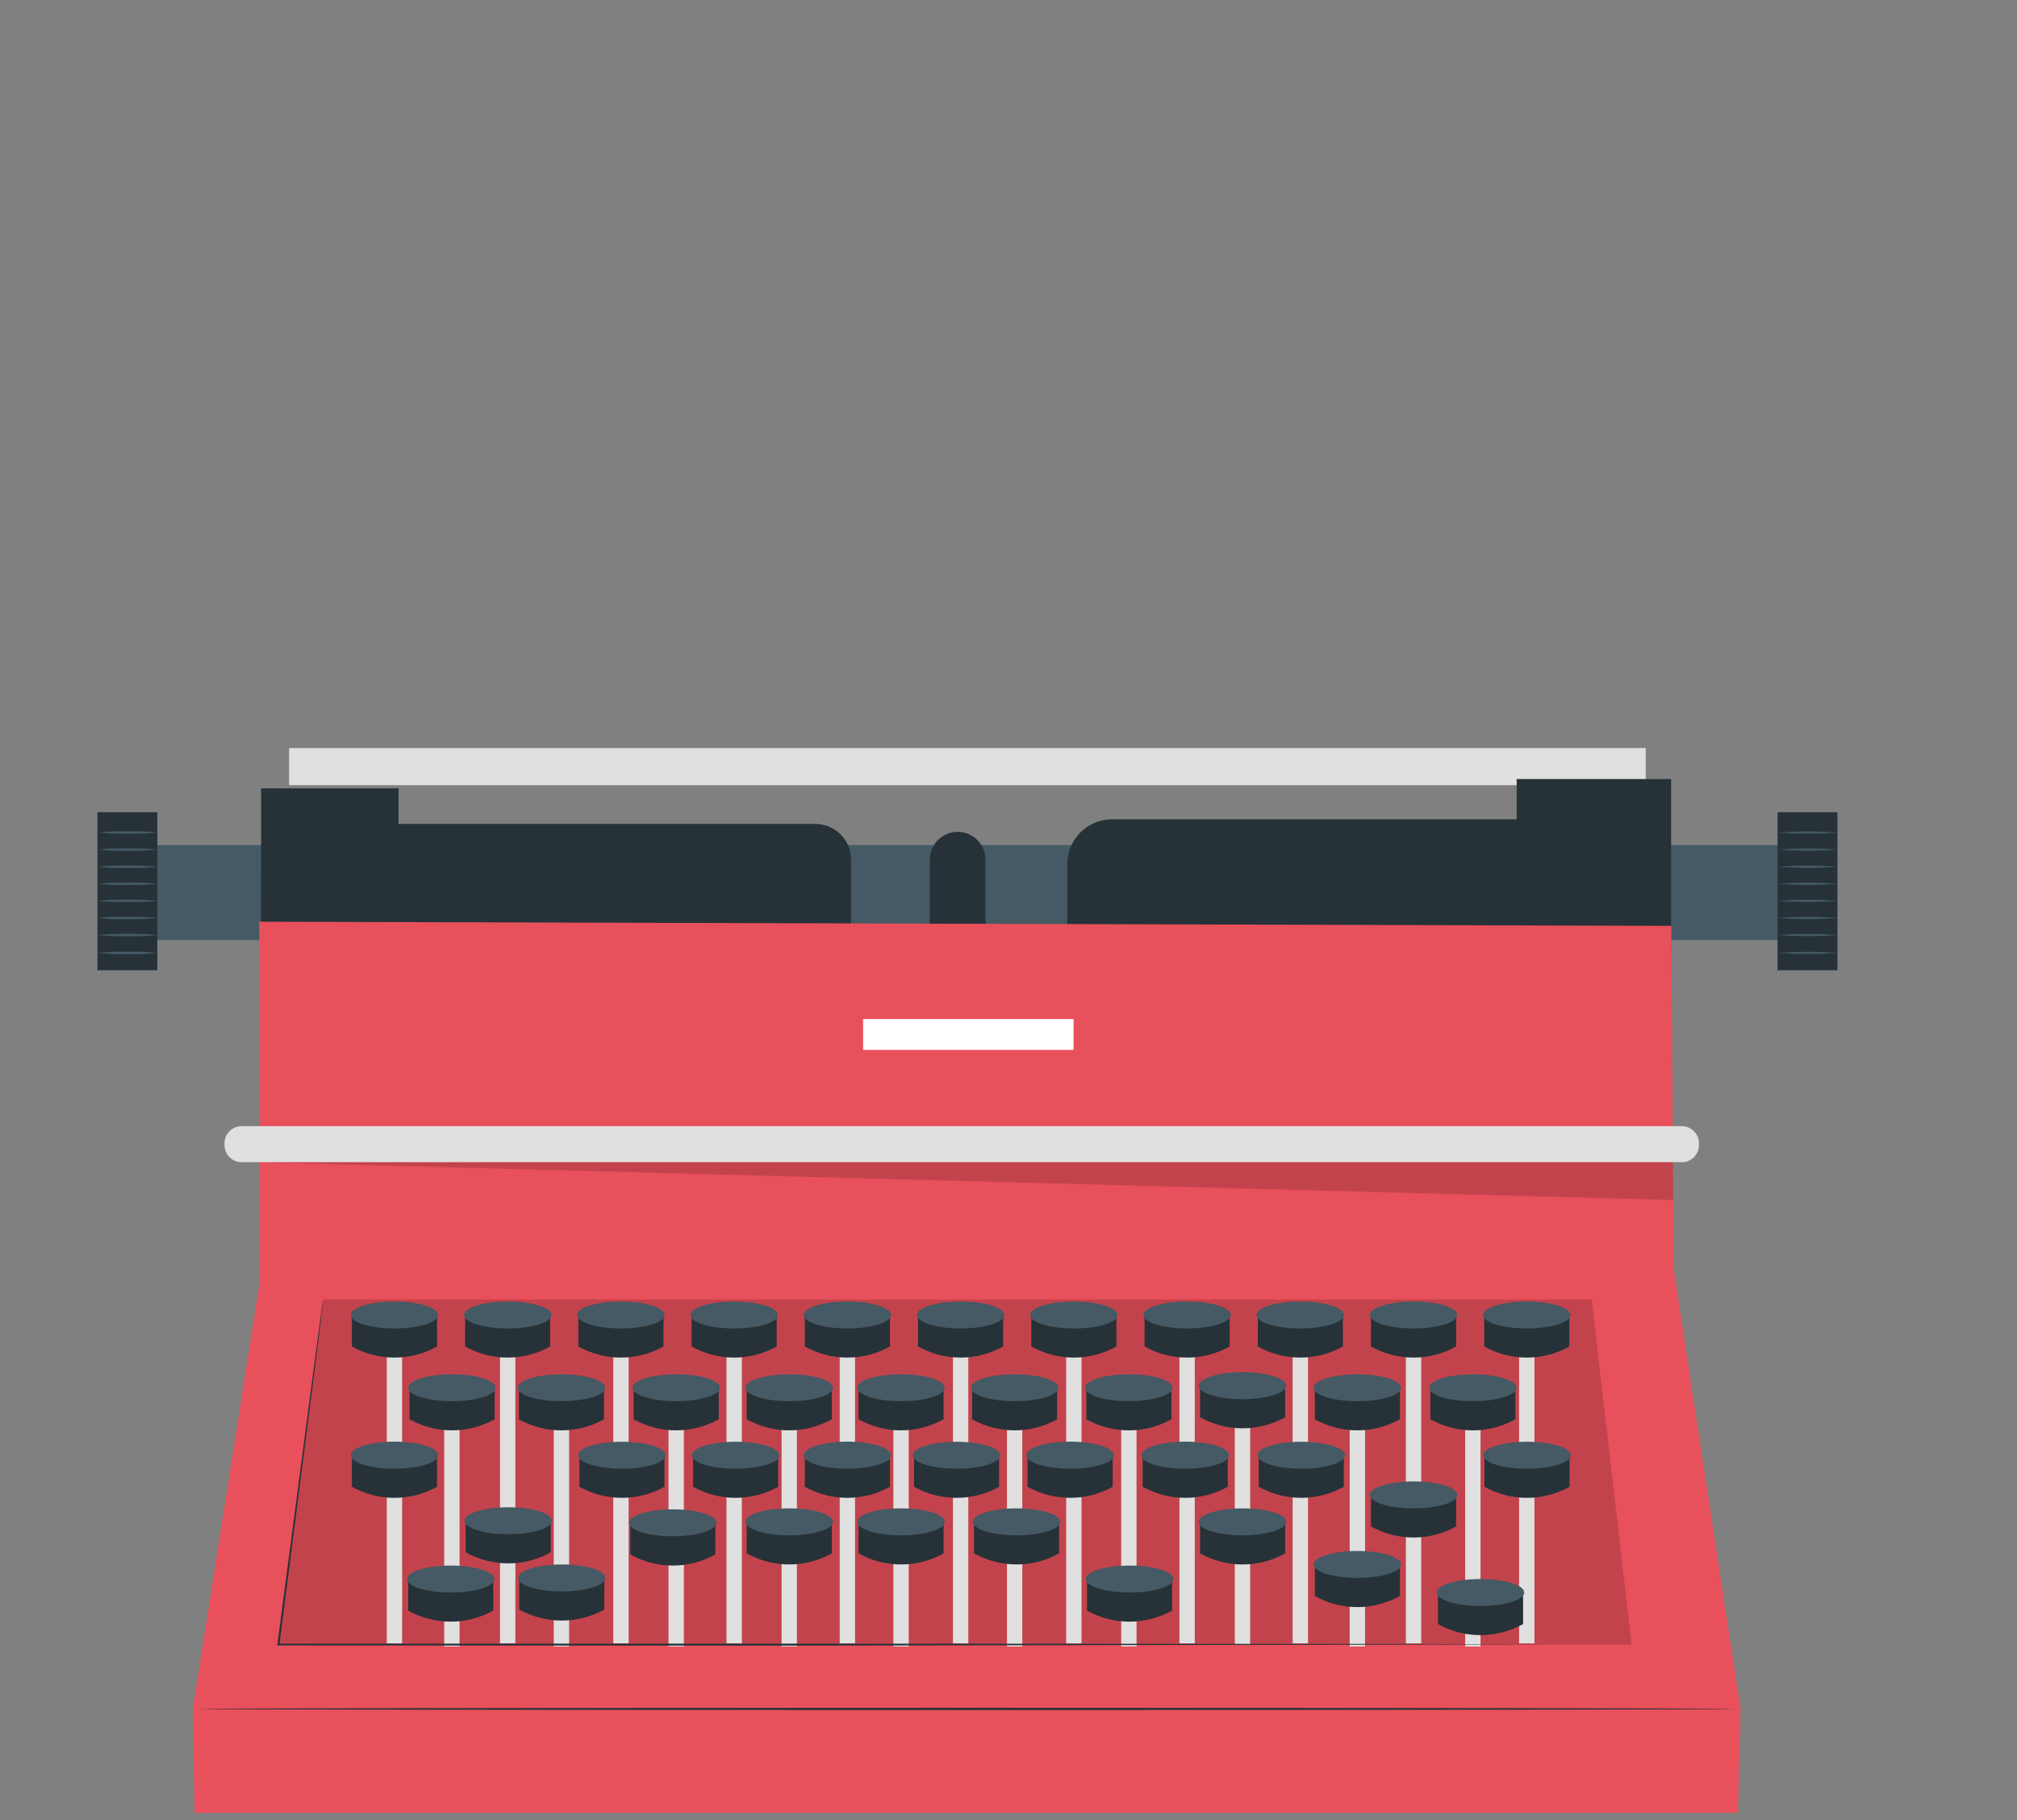 <svg width="472" height="426" viewBox="0 0 472 426" fill="none" xmlns="http://www.w3.org/2000/svg">
<rect x="0" y="0" width="472" height="426" fill="#808080" stroke="none"/>
<g clip-path="url(#clip0)">
<path d="M418.94 197.78H36.8V220H418.94V197.78Z" fill="#455A64"/>
<path d="M36.81 190.08H22.8V227.06H36.81V190.08Z" fill="#263238"/>
<path d="M36.81 218.83C34.517 219.093 32.207 219.18 29.9 219.09C27.593 219.18 25.283 219.093 22.99 218.83C25.284 218.573 27.593 218.486 29.9 218.57C32.207 218.486 34.516 218.573 36.81 218.83Z" fill="#455A64"/>
<path d="M36.81 214.83C34.517 215.093 32.207 215.18 29.9 215.09C27.593 215.18 25.283 215.093 22.99 214.83C25.284 214.573 27.593 214.486 29.9 214.57C32.207 214.486 34.516 214.573 36.81 214.83Z" fill="#455A64"/>
<path d="M36.81 210.83C34.517 211.093 32.207 211.18 29.9 211.09C27.593 211.18 25.283 211.093 22.99 210.83C25.284 210.573 27.593 210.486 29.9 210.57C32.207 210.486 34.516 210.573 36.81 210.83Z" fill="#455A64"/>
<path d="M36.81 206.83C34.516 207.087 32.207 207.174 29.9 207.09C27.593 207.174 25.284 207.087 22.99 206.83C25.284 206.573 27.593 206.486 29.9 206.57C32.207 206.486 34.516 206.573 36.81 206.83Z" fill="#455A64"/>
<path d="M36.81 202.83C34.516 203.087 32.207 203.174 29.9 203.09C27.593 203.174 25.284 203.087 22.99 202.83C25.284 202.573 27.593 202.486 29.9 202.57C32.207 202.486 34.516 202.573 36.81 202.83Z" fill="#455A64"/>
<path d="M36.81 198.83C34.516 199.087 32.207 199.174 29.9 199.09C27.593 199.174 25.284 199.087 22.99 198.83C25.283 198.567 27.593 198.48 29.9 198.57C32.207 198.48 34.517 198.567 36.81 198.83Z" fill="#455A64"/>
<path d="M36.81 194.83C34.516 195.087 32.207 195.174 29.9 195.09C27.593 195.174 25.284 195.087 22.99 194.83C25.283 194.567 27.593 194.48 29.9 194.57C32.207 194.48 34.517 194.567 36.81 194.83Z" fill="#455A64"/>
<path d="M36.81 223.01C34.516 223.267 32.207 223.354 29.9 223.27C27.593 223.354 25.284 223.267 22.99 223.01C25.283 222.747 27.593 222.66 29.9 222.75C32.207 222.66 34.517 222.747 36.81 223.01Z" fill="#455A64"/>
<path d="M429.98 190.08H415.97V227.06H429.98V190.08Z" fill="#263238"/>
<path d="M429.98 218.83C425.38 219.177 420.76 219.177 416.16 218.83C420.76 218.484 425.38 218.484 429.98 218.83Z" fill="#455A64"/>
<path d="M429.98 214.83C425.38 215.177 420.76 215.177 416.16 214.83C420.76 214.484 425.38 214.484 429.98 214.83Z" fill="#455A64"/>
<path d="M429.98 210.83C425.38 211.176 420.76 211.176 416.16 210.83C420.76 210.483 425.38 210.483 429.98 210.83Z" fill="#455A64"/>
<path d="M429.98 206.83C425.38 207.176 420.76 207.176 416.16 206.83C420.76 206.483 425.38 206.483 429.98 206.83Z" fill="#455A64"/>
<path d="M429.98 202.83C425.38 203.176 420.76 203.176 416.16 202.83C420.76 202.484 425.38 202.484 429.98 202.83Z" fill="#455A64"/>
<path d="M429.98 198.83C425.38 199.176 420.76 199.176 416.16 198.83C420.76 198.484 425.38 198.484 429.98 198.83Z" fill="#455A64"/>
<path d="M429.98 194.83C425.38 195.176 420.76 195.176 416.16 194.83C420.76 194.484 425.38 194.484 429.98 194.83Z" fill="#455A64"/>
<path d="M429.98 223.01C425.38 223.357 420.76 223.357 416.16 223.01C420.76 222.664 425.38 222.664 429.98 223.01Z" fill="#455A64"/>
<path d="M385.12 175.07H67.65V183.75H385.12V175.07Z" fill="#E0E0E0"/>
<path d="M61.1 201.15V184.49H93.27V192.82H190.81C191.908 192.821 192.995 193.039 194.008 193.46C195.022 193.882 195.943 194.498 196.718 195.276C197.494 196.053 198.109 196.975 198.527 197.99C198.946 199.005 199.161 200.092 199.16 201.19V222.19H217.59V201.19C217.59 199.463 218.276 197.806 219.496 196.583C220.717 195.361 222.373 194.673 224.1 194.67C224.955 194.671 225.801 194.841 226.591 195.169C227.38 195.498 228.097 195.978 228.7 196.584C229.304 197.189 229.782 197.908 230.108 198.698C230.434 199.488 230.601 200.335 230.6 201.19V223.19H249.75V202.25C249.749 200.871 250.019 199.505 250.545 198.231C251.072 196.957 251.844 195.798 252.818 194.822C253.792 193.847 254.949 193.072 256.223 192.543C257.496 192.014 258.861 191.741 260.24 191.74H354.92V182.32H391.06V234.82H61.06L61.1 201.15Z" fill="#263238"/>
<path d="M45.11 399.94L45.53 424.27H406.69L407.3 399.94L391.66 297.02L391.11 216.68L60.67 215.7V300.7L45.11 399.94Z" fill="#E8505B"/>
<g opacity="0.4">
<path opacity="0.4" d="M75.67 304.11L65.17 384.87H381.82L372.47 304.11H75.67Z" fill="black"/>
</g>
<path d="M393.56 263.55H56.55C54.33 263.55 52.53 265.35 52.53 267.57V267.97C52.53 270.19 54.33 271.99 56.55 271.99H393.56C395.78 271.99 397.58 270.19 397.58 267.97V267.57C397.58 265.35 395.78 263.55 393.56 263.55Z" fill="#E0E0E0"/>
<path d="M292.55 331.06H288.96V384.87H292.55V331.06Z" fill="#E0E0E0"/>
<path d="M300.75 331.67C297.706 333.372 294.277 334.265 290.79 334.265C287.303 334.265 283.874 333.372 280.83 331.67V323.76H300.75V331.67Z" fill="#263238"/>
<path d="M300.98 324.29C300.98 326.03 296.4 327.45 290.75 327.45C285.1 327.45 280.52 326.03 280.52 324.29C280.52 322.55 285.1 321.14 290.75 321.14C296.4 321.14 300.98 322.55 300.98 324.29Z" fill="#455A64"/>
<path d="M94.1 314.51H90.51V384.6H94.1V314.51Z" fill="#E0E0E0"/>
<path d="M102.27 315.12C99.226 316.822 95.797 317.715 92.31 317.715C88.823 317.715 85.394 316.822 82.35 315.12V307.21H102.27V315.12Z" fill="#263238"/>
<path d="M102.54 307.74C102.54 309.48 97.96 310.9 92.31 310.9C86.66 310.9 82.08 309.48 82.08 307.74C82.08 306 86.66 304.59 92.31 304.59C97.96 304.59 102.54 306 102.54 307.74Z" fill="#455A64"/>
<path d="M107.54 331.53H103.95V385.34H107.54V331.53Z" fill="#E0E0E0"/>
<path d="M115.75 332.15C112.706 333.852 109.277 334.745 105.79 334.745C102.303 334.745 98.874 333.852 95.83 332.15V324.24H115.75V332.15Z" fill="#263238"/>
<path d="M105.75 327.92C111.4 327.92 115.98 326.51 115.98 324.77C115.98 323.03 111.4 321.62 105.75 321.62C100.1 321.62 95.52 323.03 95.52 324.77C95.52 326.51 100.1 327.92 105.75 327.92Z" fill="#455A64"/>
<path d="M102.27 347.95C99.225 349.647 95.796 350.538 92.31 350.538C88.824 350.538 85.395 349.647 82.35 347.95V340.04H102.27V347.95Z" fill="#263238"/>
<path d="M102.54 340.57C102.54 342.31 97.96 343.72 92.31 343.72C86.66 343.72 82.08 342.31 82.08 340.57C82.08 338.83 86.66 337.38 92.31 337.38C97.96 337.38 102.54 338.82 102.54 340.57Z" fill="#455A64"/>
<path d="M133.18 331.53H129.59V385.34H133.18V331.53Z" fill="#E0E0E0"/>
<path d="M141.34 332.15C138.298 333.852 134.871 334.745 131.385 334.745C127.899 334.745 124.472 333.852 121.43 332.15V324.24H141.34V332.15Z" fill="#263238"/>
<path d="M131.38 327.92C137.03 327.92 141.61 326.51 141.61 324.77C141.61 323.03 137.03 321.62 131.38 321.62C125.73 321.62 121.15 323.03 121.15 324.77C121.15 326.51 125.73 327.92 131.38 327.92Z" fill="#455A64"/>
<path d="M160.03 331.53H156.44V385.34H160.03V331.53Z" fill="#E0E0E0"/>
<path d="M168.19 332.15C165.146 333.852 161.717 334.745 158.23 334.745C154.743 334.745 151.314 333.852 148.27 332.15V324.24H168.19V332.15Z" fill="#263238"/>
<path d="M158.23 327.92C163.88 327.92 168.46 326.51 168.46 324.77C168.46 323.03 163.88 321.62 158.23 321.62C152.58 321.62 148 323.03 148 324.77C148 326.51 152.58 327.92 158.23 327.92Z" fill="#455A64"/>
<path d="M186.49 331.53H182.9V385.34H186.49V331.53Z" fill="#E0E0E0"/>
<path d="M194.65 332.15C191.608 333.852 188.181 334.745 184.695 334.745C181.209 334.745 177.782 333.852 174.74 332.15V324.24H194.65V332.15Z" fill="#263238"/>
<path d="M184.7 327.92C190.35 327.92 194.93 326.51 194.93 324.77C194.93 323.03 190.35 321.62 184.7 321.62C179.05 321.62 174.47 323.03 174.47 324.77C174.47 326.51 179.05 327.92 184.7 327.92Z" fill="#455A64"/>
<path d="M212.65 331.53H209.06V385.34H212.65V331.53Z" fill="#E0E0E0"/>
<path d="M220.81 332.15C217.768 333.852 214.341 334.745 210.855 334.745C207.369 334.745 203.942 333.852 200.9 332.15V324.24H220.81V332.15Z" fill="#263238"/>
<path d="M210.85 327.92C216.5 327.92 221.08 326.51 221.08 324.77C221.08 323.03 216.5 321.62 210.85 321.62C205.2 321.62 200.62 323.03 200.62 324.77C200.62 326.51 205.2 327.92 210.85 327.92Z" fill="#455A64"/>
<path d="M239.23 331.53H235.64V385.34H239.23V331.53Z" fill="#E0E0E0"/>
<path d="M247.39 332.15C244.348 333.852 240.921 334.745 237.435 334.745C233.949 334.745 230.522 333.852 227.48 332.15V324.24H247.39V332.15Z" fill="#263238"/>
<path d="M237.44 327.92C243.09 327.92 247.67 326.51 247.67 324.77C247.67 323.03 243.09 321.62 237.44 321.62C231.79 321.62 227.21 323.03 227.21 324.77C227.21 326.51 231.79 327.92 237.44 327.92Z" fill="#455A64"/>
<path d="M265.96 331.53H262.37V385.34H265.96V331.53Z" fill="#E0E0E0"/>
<path d="M274.13 332.15C271.086 333.852 267.657 334.745 264.17 334.745C260.683 334.745 257.254 333.852 254.21 332.15V324.24H274.13V332.15Z" fill="#263238"/>
<path d="M264.17 327.92C269.82 327.92 274.4 326.51 274.4 324.77C274.4 323.03 269.82 321.62 264.17 321.62C258.52 321.62 253.94 323.03 253.94 324.77C253.94 326.51 258.52 327.92 264.17 327.92Z" fill="#455A64"/>
<path d="M319.43 331.53H315.84V385.34H319.43V331.53Z" fill="#E0E0E0"/>
<path d="M327.59 332.15C324.548 333.852 321.121 334.745 317.635 334.745C314.149 334.745 310.722 333.852 307.68 332.15V324.24H327.59V332.15Z" fill="#263238"/>
<path d="M317.63 327.92C323.28 327.92 327.86 326.51 327.86 324.77C327.86 323.03 323.28 321.62 317.63 321.62C311.98 321.62 307.4 323.03 307.4 324.77C307.4 326.51 311.98 327.92 317.63 327.92Z" fill="#455A64"/>
<path d="M346.46 331.53H342.87V385.34H346.46V331.53Z" fill="#E0E0E0"/>
<path d="M354.62 332.15C351.578 333.852 348.151 334.745 344.665 334.745C341.179 334.745 337.752 333.852 334.71 332.15V324.24H354.62V332.15Z" fill="#263238"/>
<path d="M344.66 327.92C350.31 327.92 354.89 326.51 354.89 324.77C354.89 323.03 350.31 321.62 344.66 321.62C339.01 321.62 334.43 323.03 334.43 324.77C334.43 326.51 339.01 327.92 344.66 327.92Z" fill="#455A64"/>
<path d="M120.6 314.51H117.01V384.6H120.6V314.51Z" fill="#E0E0E0"/>
<path d="M128.75 315.12C125.708 316.822 122.281 317.715 118.795 317.715C115.309 317.715 111.882 316.822 108.84 315.12V307.21H128.75V315.12Z" fill="#263238"/>
<path d="M129.04 307.74C129.04 309.48 124.46 310.9 118.81 310.9C113.16 310.9 108.58 309.48 108.58 307.74C108.58 306 113.16 304.59 118.81 304.59C124.46 304.59 129.04 306 129.04 307.74Z" fill="#455A64"/>
<path d="M147.1 314.51H143.51V384.6H147.1V314.51Z" fill="#E0E0E0"/>
<path d="M155.26 315.12C152.218 316.822 148.791 317.715 145.305 317.715C141.819 317.715 138.392 316.822 135.35 315.12V307.21H155.26V315.12Z" fill="#263238"/>
<path d="M155.53 307.74C155.53 309.48 150.95 310.9 145.3 310.9C139.65 310.9 135.07 309.48 135.07 307.74C135.07 306 139.65 304.59 145.3 304.59C150.95 304.59 155.53 306 155.53 307.74Z" fill="#455A64"/>
<path d="M173.6 314.51H170.01V384.6H173.6V314.51Z" fill="#E0E0E0"/>
<path d="M181.75 315.12C178.708 316.822 175.281 317.715 171.795 317.715C168.309 317.715 164.882 316.822 161.84 315.12V307.21H181.75V315.12Z" fill="#263238"/>
<path d="M182.03 307.74C182.03 309.48 177.45 310.9 171.8 310.9C166.15 310.9 161.57 309.48 161.57 307.74C161.57 306 166.15 304.59 171.8 304.59C177.45 304.59 182.03 306 182.03 307.74Z" fill="#455A64"/>
<path d="M200.09 314.51H196.5V384.6H200.09V314.51Z" fill="#E0E0E0"/>
<path d="M208.26 315.12C205.216 316.822 201.787 317.715 198.3 317.715C194.813 317.715 191.384 316.822 188.34 315.12V307.21H208.26V315.12Z" fill="#263238"/>
<path d="M208.53 307.74C208.53 309.48 203.95 310.9 198.3 310.9C192.65 310.9 188.07 309.48 188.07 307.74C188.07 306 192.65 304.59 198.3 304.59C203.95 304.59 208.53 306 208.53 307.74Z" fill="#455A64"/>
<path d="M226.59 314.51H223V384.6H226.59V314.51Z" fill="#E0E0E0"/>
<path d="M234.75 315.12C231.706 316.822 228.277 317.715 224.79 317.715C221.303 317.715 217.874 316.822 214.83 315.12V307.21H234.75V315.12Z" fill="#263238"/>
<path d="M235.03 307.74C235.03 309.48 230.45 310.9 224.8 310.9C219.15 310.9 214.57 309.48 214.57 307.74C214.57 306 219.15 304.59 224.8 304.59C230.45 304.59 235.03 306 235.03 307.74Z" fill="#455A64"/>
<path d="M253.09 314.51H249.5V384.6H253.09V314.51Z" fill="#E0E0E0"/>
<path d="M261.25 315.12C258.208 316.822 254.781 317.715 251.295 317.715C247.809 317.715 244.382 316.822 241.34 315.12V307.21H261.25V315.12Z" fill="#263238"/>
<path d="M261.53 307.74C261.53 309.48 256.95 310.9 251.3 310.9C245.65 310.9 241.07 309.48 241.07 307.74C241.07 306 245.65 304.59 251.3 304.59C256.95 304.59 261.53 306 261.53 307.74Z" fill="#455A64"/>
<path d="M279.59 314.51H276V384.6H279.59V314.51Z" fill="#E0E0E0"/>
<path d="M287.75 315.12C284.708 316.822 281.281 317.715 277.795 317.715C274.309 317.715 270.882 316.822 267.84 315.12V307.21H287.75V315.12Z" fill="#263238"/>
<path d="M288.02 307.74C288.02 309.48 283.44 310.9 277.79 310.9C272.14 310.9 267.56 309.48 267.56 307.74C267.56 306 272.14 304.59 277.79 304.59C283.44 304.59 288.02 306 288.02 307.74Z" fill="#455A64"/>
<path d="M306.09 314.51H302.5V384.6H306.09V314.51Z" fill="#E0E0E0"/>
<path d="M314.25 315.12C311.208 316.822 307.781 317.715 304.295 317.715C300.809 317.715 297.382 316.822 294.34 315.12V307.21H314.25V315.12Z" fill="#263238"/>
<path d="M314.52 307.74C314.52 309.48 309.94 310.9 304.29 310.9C298.64 310.9 294.06 309.48 294.06 307.74C294.06 306 298.64 304.59 304.29 304.59C309.94 304.59 314.52 306 314.52 307.74Z" fill="#455A64"/>
<path d="M332.58 314.51H328.99V384.6H332.58V314.51Z" fill="#E0E0E0"/>
<path d="M340.75 315.12C337.706 316.822 334.277 317.715 330.79 317.715C327.303 317.715 323.874 316.822 320.83 315.12V307.21H340.75V315.12Z" fill="#263238"/>
<path d="M341.02 307.74C341.02 309.48 336.44 310.9 330.79 310.9C325.14 310.9 320.56 309.48 320.56 307.74C320.56 306 325.14 304.59 330.79 304.59C336.44 304.59 341.02 306 341.02 307.74Z" fill="#455A64"/>
<path d="M359.08 314.51H355.49V384.6H359.08V314.51Z" fill="#E0E0E0"/>
<path d="M367.25 315.12C364.206 316.822 360.777 317.715 357.29 317.715C353.803 317.715 350.374 316.822 347.33 315.12V307.21H367.25V315.12Z" fill="#263238"/>
<path d="M367.52 307.74C367.52 309.48 362.94 310.9 357.29 310.9C351.64 310.9 347.06 309.48 347.06 307.74C347.06 306 351.64 304.59 357.29 304.59C362.94 304.59 367.52 306 367.52 307.74Z" fill="#455A64"/>
<path d="M128.88 363.28C125.836 364.982 122.407 365.875 118.92 365.875C115.433 365.875 112.004 364.982 108.96 363.28V355.38H128.88V363.28Z" fill="#263238"/>
<path d="M129.15 355.9C129.15 357.64 124.57 359.05 118.92 359.05C113.27 359.05 108.69 357.64 108.69 355.9C108.69 354.16 113.27 352.74 118.92 352.74C124.57 352.74 129.15 354.16 129.15 355.9Z" fill="#455A64"/>
<path d="M115.43 376.92C112.388 378.622 108.961 379.515 105.475 379.515C101.989 379.515 98.562 378.622 95.52 376.92V369.01H115.43V376.92Z" fill="#263238"/>
<path d="M105.48 372.69C111.13 372.69 115.71 371.28 115.71 369.54C115.71 367.8 111.13 366.39 105.48 366.39C99.83 366.39 95.25 367.8 95.25 369.54C95.25 371.28 99.83 372.69 105.48 372.69Z" fill="#455A64"/>
<path d="M141.42 376.67C138.375 378.367 134.946 379.258 131.46 379.258C127.974 379.258 124.545 378.367 121.5 376.67V368.75H141.42V376.67Z" fill="#263238"/>
<path d="M141.69 369.28C141.69 371.02 137.11 372.44 131.46 372.44C125.81 372.44 121.23 371.02 121.23 369.28C121.23 367.54 125.81 366.13 131.46 366.13C137.11 366.13 141.69 367.54 141.69 369.28Z" fill="#455A64"/>
<path d="M167.4 363.79C164.358 365.492 160.931 366.385 157.445 366.385C153.959 366.385 150.532 365.492 147.49 363.79V355.88H167.4V363.79Z" fill="#263238"/>
<path d="M167.68 356.38C167.68 358.12 163.1 359.53 157.45 359.53C151.8 359.53 147.22 358.12 147.22 356.38C147.22 354.64 151.8 353.23 157.45 353.23C163.1 353.23 167.68 354.67 167.68 356.38Z" fill="#455A64"/>
<path d="M194.65 363.54C191.607 365.237 188.18 366.128 184.695 366.128C181.21 366.128 177.783 365.237 174.74 363.54V355.63H194.65V363.54Z" fill="#263238"/>
<path d="M194.93 356.15C194.93 357.9 190.35 359.31 184.7 359.31C179.05 359.31 174.47 357.9 174.47 356.15C174.47 354.4 179.05 353 184.7 353C190.35 353 194.93 354.38 194.93 356.15Z" fill="#455A64"/>
<path d="M220.81 363.54C217.767 365.237 214.34 366.128 210.855 366.128C207.37 366.128 203.943 365.237 200.9 363.54V355.63H220.81V363.54Z" fill="#263238"/>
<path d="M221.08 356.15C221.08 357.9 216.5 359.31 210.85 359.31C205.2 359.31 200.62 357.9 200.62 356.15C200.62 354.4 205.2 353 210.85 353C216.5 353 221.08 354.38 221.08 356.15Z" fill="#455A64"/>
<path d="M247.84 363.54C244.797 365.237 241.37 366.128 237.885 366.128C234.4 366.128 230.973 365.237 227.93 363.54V355.63H247.84V363.54Z" fill="#263238"/>
<path d="M248.11 356.15C248.11 357.9 243.53 359.31 237.88 359.31C232.23 359.31 227.65 357.9 227.65 356.15C227.65 354.4 232.23 353 237.88 353C243.53 353 248.11 354.38 248.11 356.15Z" fill="#455A64"/>
<path d="M274.28 376.92C271.236 378.622 267.807 379.515 264.32 379.515C260.833 379.515 257.404 378.622 254.36 376.92V369.01H274.28V376.92Z" fill="#263238"/>
<path d="M264.32 372.69C269.97 372.69 274.55 371.28 274.55 369.54C274.55 367.8 269.97 366.39 264.32 366.39C258.67 366.39 254.09 367.8 254.09 369.54C254.09 371.28 258.67 372.69 264.32 372.69Z" fill="#455A64"/>
<path d="M300.75 363.54C297.705 365.237 294.276 366.128 290.79 366.128C287.304 366.128 283.875 365.237 280.83 363.54V355.63H300.75V363.54Z" fill="#263238"/>
<path d="M300.98 356.15C300.98 357.9 296.4 359.31 290.75 359.31C285.1 359.31 280.52 357.9 280.52 356.15C280.52 354.4 285.1 353 290.75 353C296.4 353 300.98 354.38 300.98 356.15Z" fill="#455A64"/>
<path d="M327.59 373.51C324.548 375.212 321.121 376.105 317.635 376.105C314.149 376.105 310.722 375.212 307.68 373.51V365.6H327.59V373.51Z" fill="#263238"/>
<path d="M327.86 366.13C327.86 367.87 323.28 369.28 317.63 369.28C311.98 369.28 307.4 367.87 307.4 366.13C307.4 364.39 311.98 362.97 317.63 362.97C323.28 362.97 327.86 364.38 327.86 366.13Z" fill="#455A64"/>
<path d="M356.42 380.08C353.375 381.777 349.946 382.668 346.46 382.668C342.974 382.668 339.545 381.777 336.5 380.08V372.16H356.42V380.08Z" fill="#263238"/>
<path d="M356.69 372.69C356.69 374.43 352.11 375.85 346.46 375.85C340.81 375.85 336.23 374.43 336.23 372.69C336.23 370.95 340.81 369.54 346.46 369.54C352.11 369.54 356.69 370.95 356.69 372.69Z" fill="#455A64"/>
<path d="M155.49 347.95C152.447 349.647 149.02 350.538 145.535 350.538C142.05 350.538 138.623 349.647 135.58 347.95V340.04H155.49V347.95Z" fill="#263238"/>
<path d="M155.75 340.57C155.75 342.31 151.17 343.72 145.52 343.72C139.87 343.72 135.29 342.31 135.29 340.57C135.29 338.83 139.87 337.41 145.52 337.41C151.17 337.41 155.75 338.82 155.75 340.57Z" fill="#455A64"/>
<path d="M182.1 347.95C179.057 349.647 175.63 350.538 172.145 350.538C168.66 350.538 165.233 349.647 162.19 347.95V340.04H182.1V347.95Z" fill="#263238"/>
<path d="M182.37 340.57C182.37 342.31 177.79 343.72 172.14 343.72C166.49 343.72 161.91 342.31 161.91 340.57C161.91 338.83 166.49 337.41 172.14 337.41C177.79 337.41 182.37 338.82 182.37 340.57Z" fill="#455A64"/>
<path d="M208.26 347.95C205.215 349.647 201.786 350.538 198.3 350.538C194.814 350.538 191.385 349.647 188.34 347.95V340.04H208.26V347.95Z" fill="#263238"/>
<path d="M208.53 340.57C208.53 342.31 203.95 343.72 198.3 343.72C192.65 343.72 188.07 342.31 188.07 340.57C188.07 338.83 192.65 337.38 198.3 337.38C203.95 337.38 208.53 338.82 208.53 340.57Z" fill="#455A64"/>
<path d="M233.8 347.95C230.755 349.647 227.326 350.538 223.84 350.538C220.354 350.538 216.925 349.647 213.88 347.95V340.04H233.8V347.95Z" fill="#263238"/>
<path d="M234.07 340.57C234.07 342.31 229.49 343.72 223.84 343.72C218.19 343.72 213.61 342.31 213.61 340.57C213.61 338.83 218.19 337.41 223.84 337.41C229.49 337.41 234.07 338.82 234.07 340.57Z" fill="#455A64"/>
<path d="M260.38 347.95C257.335 349.647 253.906 350.538 250.42 350.538C246.934 350.538 243.505 349.647 240.46 347.95V340.04H260.38V347.95Z" fill="#263238"/>
<path d="M260.65 340.57C260.65 342.31 256.07 343.72 250.42 343.72C244.77 343.72 240.19 342.31 240.19 340.57C240.19 338.83 244.75 337.38 250.42 337.38C256.09 337.38 260.65 338.82 260.65 340.57Z" fill="#455A64"/>
<path d="M287.31 347.95C284.267 349.647 280.84 350.538 277.355 350.538C273.87 350.538 270.443 349.647 267.4 347.95V340.04H287.31V347.95Z" fill="#263238"/>
<path d="M287.59 340.57C287.59 342.31 283.01 343.72 277.36 343.72C271.71 343.72 267.13 342.31 267.13 340.57C267.13 338.83 271.75 337.38 277.36 337.38C282.97 337.38 287.59 338.82 287.59 340.57Z" fill="#455A64"/>
<path d="M314.46 347.95C311.417 349.647 307.99 350.538 304.505 350.538C301.02 350.538 297.593 349.647 294.55 347.95V340.04H314.46V347.95Z" fill="#263238"/>
<path d="M314.75 340.57C314.75 342.31 310.17 343.72 304.52 343.72C298.87 343.72 294.29 342.31 294.29 340.57C294.29 338.83 298.87 337.41 304.52 337.41C310.17 337.41 314.75 338.82 314.75 340.57Z" fill="#455A64"/>
<path d="M340.75 357.23C337.705 358.927 334.276 359.818 330.79 359.818C327.304 359.818 323.875 358.927 320.83 357.23V349.32H340.75V357.23Z" fill="#263238"/>
<path d="M341.02 349.85C341.02 351.59 336.44 353 330.79 353C325.14 353 320.56 351.59 320.56 349.85C320.56 348.11 325.14 346.69 330.79 346.69C336.44 346.69 341.02 348.1 341.02 349.85Z" fill="#455A64"/>
<path d="M367.29 347.95C364.245 349.647 360.816 350.538 357.33 350.538C353.844 350.538 350.415 349.647 347.37 347.95V340.04H367.29V347.95Z" fill="#263238"/>
<path d="M367.56 340.57C367.56 342.31 362.98 343.72 357.33 343.72C351.68 343.72 347.1 342.31 347.1 340.57C347.1 338.83 351.68 337.41 357.33 337.41C362.98 337.41 367.56 338.82 367.56 340.57Z" fill="#455A64"/>
<path d="M251.23 238.49H201.98V245.71H251.23V238.49Z" fill="white"/>
<g opacity="0.4">
<path opacity="0.4" d="M60.54 271.99L391.55 280.84L391.49 271.99H60.54Z" fill="black"/>
</g>
<path d="M406.01 399.94C406.01 400.08 325.5 400.2 226.21 400.2C126.92 400.2 46.4 400.08 46.4 399.94C46.4 399.8 126.89 399.68 226.21 399.68C325.53 399.68 406.01 399.8 406.01 399.94Z" fill="#263238"/>
<path d="M75.67 304.11C75.67 304.11 75.67 304.61 75.51 305.57C75.35 306.53 75.22 307.97 74.99 309.83C74.51 313.57 73.82 319.06 72.93 326.08C71.13 340.14 68.53 360.33 65.38 384.89L65.17 384.66H182.77L323.52 384.73L366.18 384.82H377.78H380.78H381.78C381.78 384.82 381.43 384.82 380.78 384.82H377.78H366.18L323.52 384.9L182.75 385.13L65.15 385.08H64.91V384.84C68.14 360.29 70.8 340.11 72.65 326.05C73.58 319.05 74.31 313.55 74.81 309.81C75.07 307.96 75.26 306.53 75.4 305.56C75.54 304.59 75.67 304.11 75.67 304.11Z" fill="#263238"/>
</g>
<defs>
<clipPath id="clip0">
<rect width="471.49" height="425.34" fill="white"/>
</clipPath>
</defs>
</svg>
